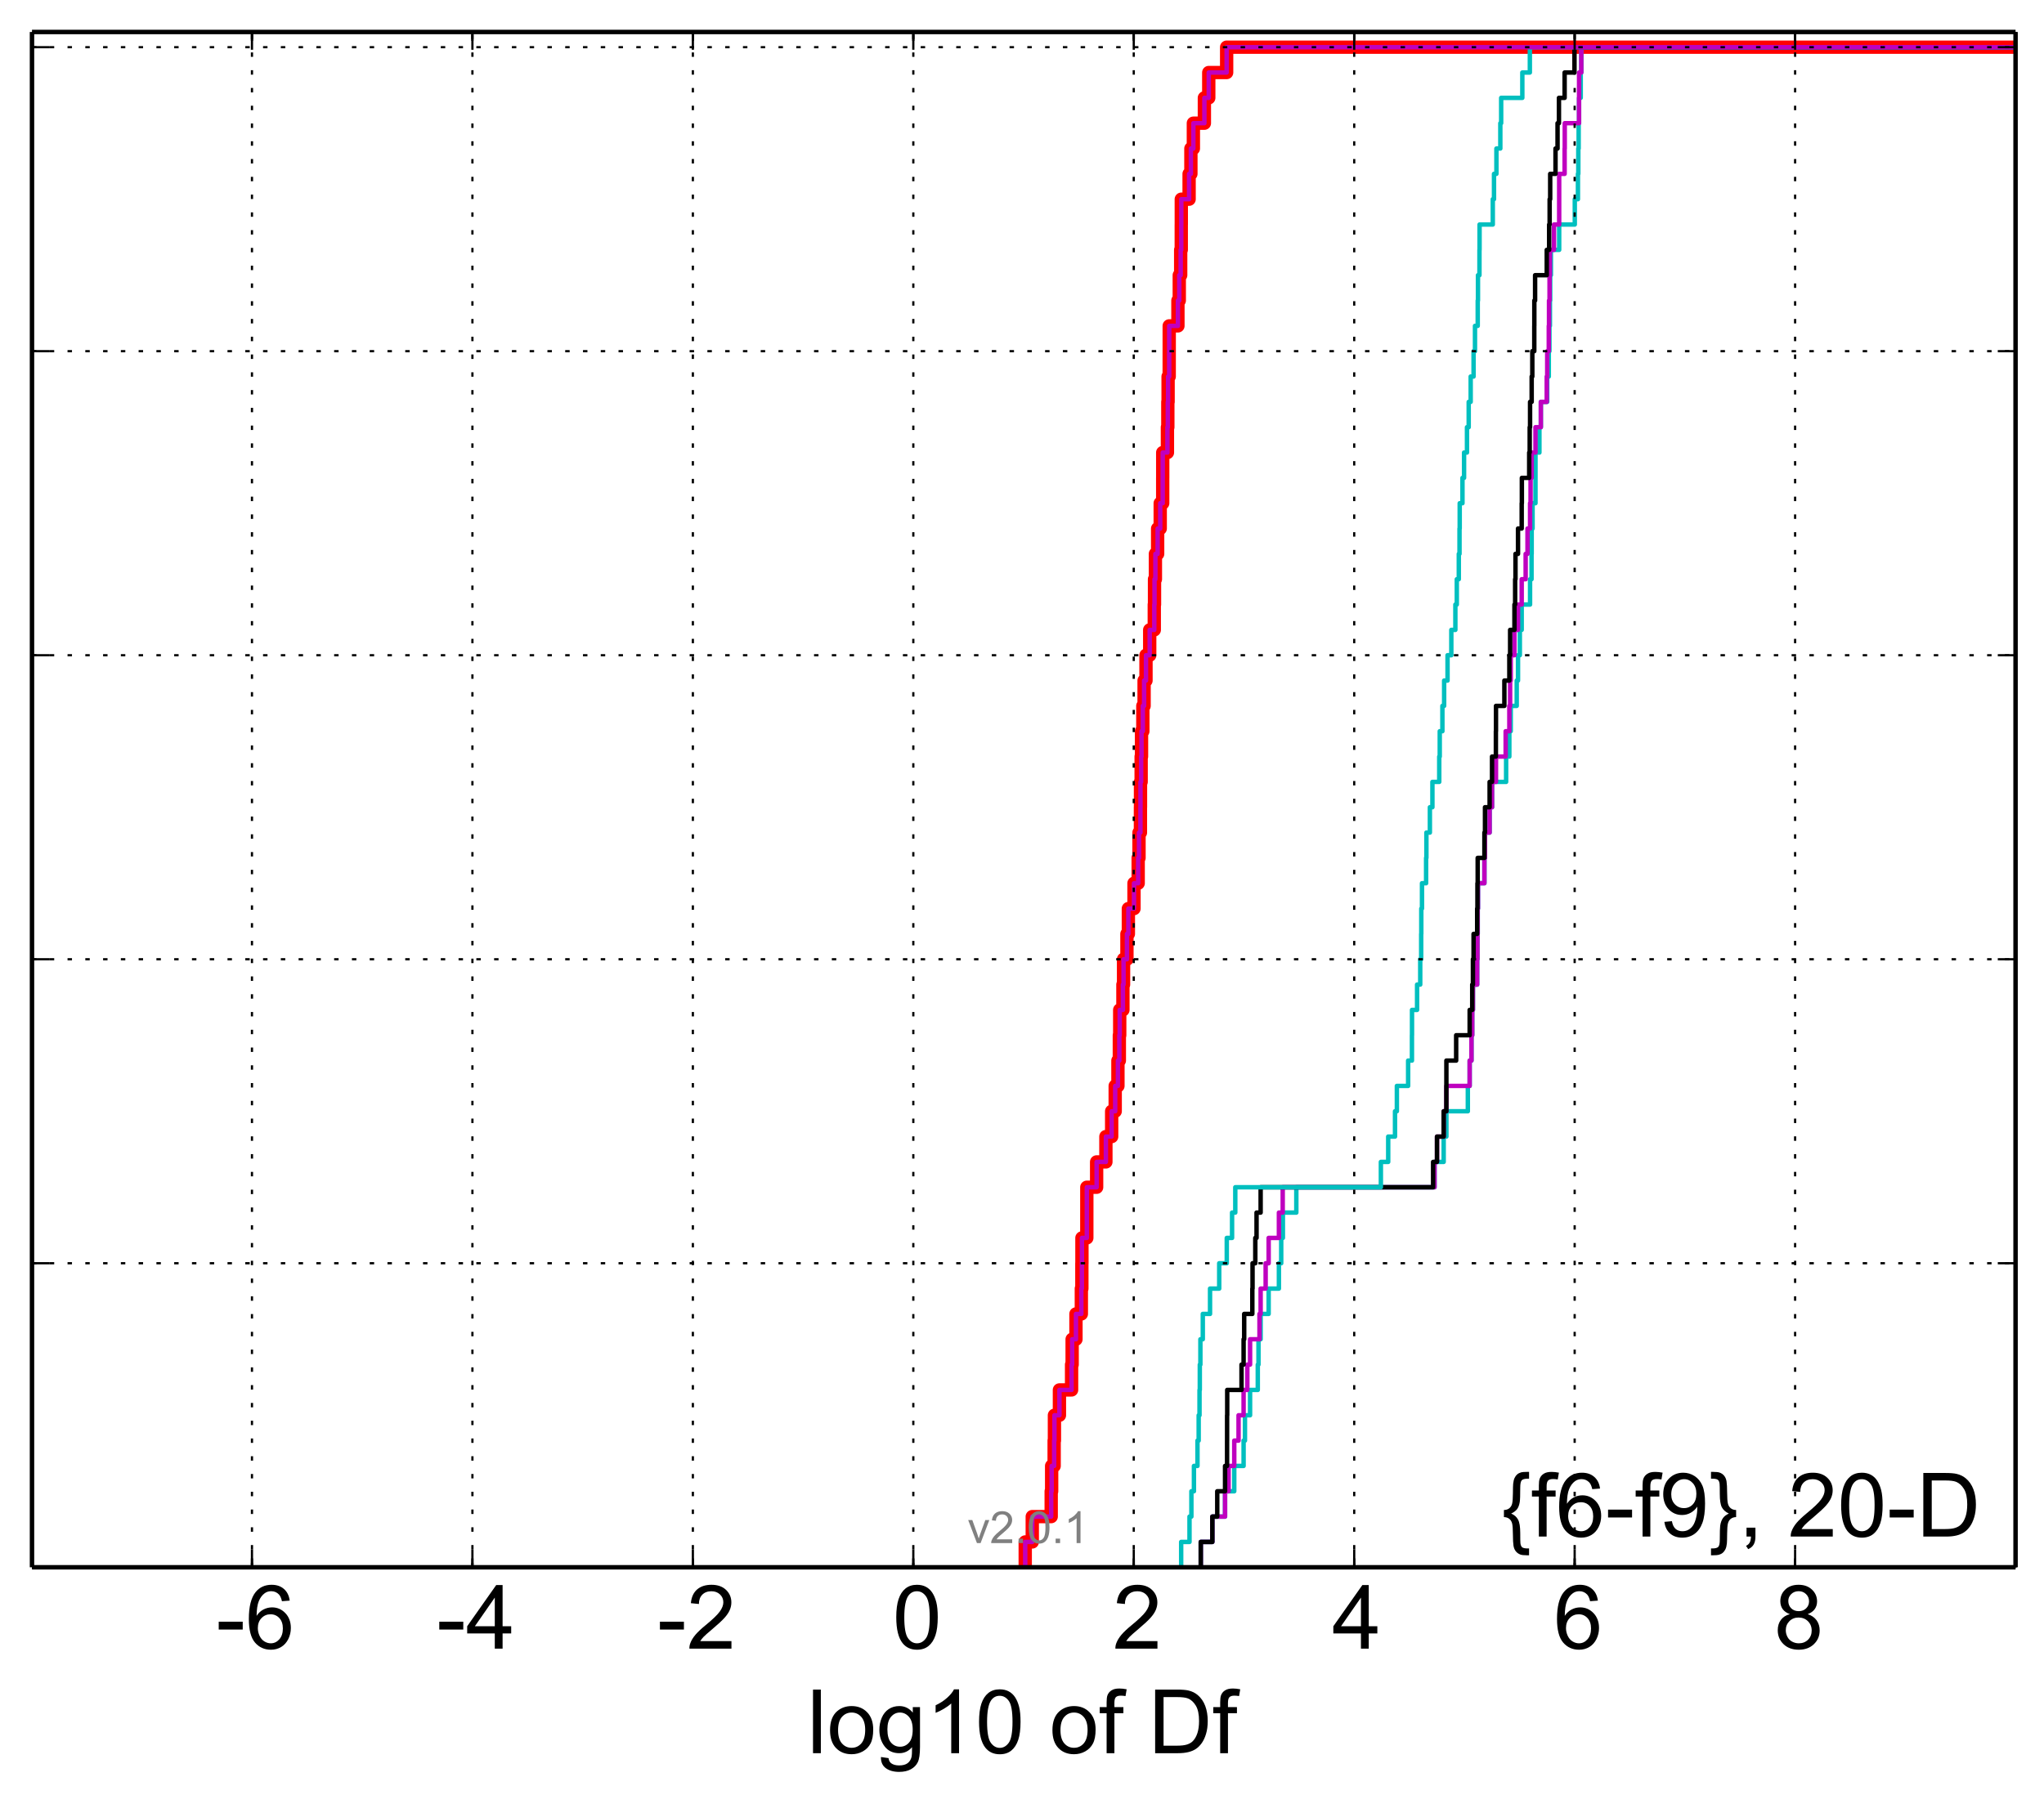 <?xml version="1.0" encoding="utf-8" standalone="no"?>
<!DOCTYPE svg PUBLIC "-//W3C//DTD SVG 1.1//EN"
  "http://www.w3.org/Graphics/SVG/1.1/DTD/svg11.dtd">
<!-- Created with matplotlib (http://matplotlib.org/) -->
<svg height="406pt" version="1.1" viewBox="0 0 460 406" width="460pt" xmlns="http://www.w3.org/2000/svg" xmlns:xlink="http://www.w3.org/1999/xlink">
 <defs>
  <style type="text/css">
*{stroke-linecap:butt;stroke-linejoin:round;}
  </style>
 </defs>
 <g id="figure_1">
  <g id="patch_1">
   <path d="
M0 406.059
L460.8 406.059
L460.8 0
L0 0
z
" style="fill:#ffffff;"/>
  </g>
  <g id="axes_1">
   <g id="patch_2">
    <path d="
M7.2 352.8
L453.6 352.8
L453.6 7.2
L7.2 7.2
z
" style="fill:#ffffff;"/>
   </g>
   <g id="line2d_1">
    <path clip-path="url(#p5bee155178)" d="
M230.726 352.8
L230.726 347.097
L232.31 347.097
L232.31 341.394
L236.57 341.394
L236.57 335.691
L236.67 335.691
L236.67 329.988
L237.235 329.988
L237.235 324.285
L237.298 324.285
L237.298 318.582
L238.423 318.582
L238.423 312.879
L241.157 312.879
L241.157 307.176
L241.284 307.176
L241.284 301.473
L242.143 301.473
L242.143 295.77
L243.356 295.77
L243.356 290.067
L243.472 290.067
L243.472 284.364
L243.489 284.364
L243.489 278.661
L244.586 278.661
L244.586 272.958
L244.588 272.958
L244.588 267.255
L246.795 267.255
L246.795 261.552
L248.88 261.552
L248.88 255.85
L250.178 255.85
L250.178 250.147
L250.974 250.147
L250.974 244.444
L251.59 244.444
L251.59 238.741
L251.907 238.741
L251.907 233.038
L251.99 233.038
L251.99 227.335
L252.711 227.335
L252.711 221.632
L252.855 221.632
L252.855 215.929
L253.616 215.929
L253.616 210.226
L253.938 210.226
L253.938 204.523
L255.205 204.523
L255.205 198.82
L256.145 198.82
L256.145 193.117
L256.334 193.117
L256.334 187.414
L256.654 187.414
L256.654 181.711
L256.668 181.711
L256.668 176.008
L256.813 176.008
L256.813 170.305
L256.898 170.305
L256.898 164.602
L257.195 164.602
L257.195 158.899
L257.478 158.899
L257.478 153.196
L257.905 153.196
L257.905 147.493
L258.74 147.493
L258.74 141.79
L259.77 141.79
L259.77 136.087
L259.822 136.087
L259.822 130.384
L260.022 130.384
L260.022 124.681
L260.526 124.681
L260.526 118.978
L261.105 118.978
L261.105 113.275
L261.665 113.275
L261.665 107.572
L261.67 107.572
L261.67 101.869
L262.729 101.869
L262.729 96.166
L262.82 96.166
L262.82 90.463
L262.879 90.463
L262.879 84.76
L263.128 84.76
L263.128 79.057
L263.131 79.057
L263.131 73.355
L265.091 73.355
L265.091 67.651
L265.394 67.651
L265.394 61.949
L265.712 61.949
L265.712 56.245
L265.842 56.245
L265.842 50.543
L265.849 50.543
L265.849 44.84
L267.607 44.84
L267.607 39.137
L268.01 39.137
L268.01 33.434
L268.567 33.434
L268.567 27.731
L271.044 27.731
L271.044 22.028
L272.031 22.028
L272.031 16.325
L276.055 16.325
L276.055 10.622
L276.055 10.622
L276.055 10.622
L453.6 10.622" style="fill:none;stroke:#ff0000;stroke-linecap:square;stroke-width:3.0;"/>
   </g>
   <g id="line2d_2">
    <path clip-path="url(#p5bee155178)" d="
M270.231 352.8
L270.231 347.097
L272.833 347.097
L272.833 341.394
L275.697 341.394
L275.697 335.691
L277.768 335.691
L277.768 329.988
L279.871 329.988
L279.871 324.285
L280.178 324.285
L280.178 318.582
L281.328 318.582
L281.328 312.879
L283.063 312.879
L283.063 307.176
L283.223 307.176
L283.223 301.473
L283.704 301.473
L283.704 295.77
L285.508 295.77
L285.508 290.067
L287.816 290.067
L287.816 284.364
L288.336 284.364
L288.336 278.661
L288.713 278.661
L288.713 272.958
L291.736 272.958
L291.736 267.255
L322.84 267.255
L322.84 261.552
L324.899 261.552
L324.899 255.85
L325.508 255.85
L325.508 250.147
L330.335 250.147
L330.335 244.444
L330.746 244.444
L330.746 238.741
L331.153 238.741
L331.153 233.038
L331.323 233.038
L331.323 227.335
L331.481 227.335
L331.481 221.632
L332.434 221.632
L332.434 215.929
L332.499 215.929
L332.499 210.226
L332.552 210.226
L332.552 204.523
L332.615 204.523
L332.615 198.82
L334.064 198.82
L334.064 193.117
L334.196 193.117
L334.196 187.414
L335.237 187.414
L335.237 181.711
L335.78 181.711
L335.78 176.008
L338.951 176.008
L338.951 170.305
L339.676 170.305
L339.676 164.602
L339.991 164.602
L339.991 158.899
L341.338 158.899
L341.338 153.196
L341.627 153.196
L341.627 147.493
L342.039 147.493
L342.039 141.79
L342.456 141.79
L342.456 136.087
L344.339 136.087
L344.339 130.384
L344.672 130.384
L344.672 124.681
L344.702 124.681
L344.702 118.978
L344.904 118.978
L344.904 113.275
L345.559 113.275
L345.559 107.572
L345.56 107.572
L345.56 101.869
L346.444 101.869
L346.444 96.166
L346.767 96.166
L346.767 90.463
L348.2 90.463
L348.2 84.76
L348.557 84.76
L348.557 79.057
L348.699 79.057
L348.699 73.355
L348.808 73.355
L348.808 67.651
L348.869 67.651
L348.869 61.949
L349.029 61.949
L349.029 56.245
L350.892 56.245
L350.892 50.543
L354.404 50.543
L354.404 44.84
L355.113 44.84
L355.113 39.137
L355.199 39.137
L355.199 33.434
L355.274 33.434
L355.274 27.731
L355.37 27.731
L355.37 22.028
L355.742 22.028
L355.742 16.325
L355.873 16.325
L355.873 10.622
L355.873 10.622
L355.873 10.622
L453.6 10.622" style="fill:none;stroke:#00bfbf;stroke-linecap:square;"/>
   </g>
   <g id="line2d_3">
    <path clip-path="url(#p5bee155178)" d="
M270.231 352.8
L270.231 347.097
L272.833 347.097
L272.833 341.394
L275.697 341.394
L275.697 335.691
L276.494 335.691
L276.494 329.988
L277.768 329.988
L277.768 324.285
L278.735 324.285
L278.735 318.582
L279.871 318.582
L279.871 312.879
L280.709 312.879
L280.709 307.176
L281.328 307.176
L281.328 301.473
L283.447 301.473
L283.447 295.77
L283.704 295.77
L283.704 290.067
L284.833 290.067
L284.833 284.364
L285.508 284.364
L285.508 278.661
L287.816 278.661
L287.816 272.958
L288.672 272.958
L288.672 267.255
L322.84 267.255
L322.84 261.552
L323.395 261.552
L323.395 255.85
L324.899 255.85
L324.899 250.147
L325.508 250.147
L325.508 244.444
L330.746 244.444
L330.746 238.741
L331.153 238.741
L331.153 233.038
L331.323 233.038
L331.323 227.335
L331.481 227.335
L331.481 221.632
L332.434 221.632
L332.434 215.929
L332.499 215.929
L332.499 210.226
L332.552 210.226
L332.552 204.523
L332.615 204.523
L332.615 198.82
L334.064 198.82
L334.064 193.117
L334.196 193.117
L334.196 187.414
L335.237 187.414
L335.237 181.711
L335.78 181.711
L335.78 176.008
L336.67 176.008
L336.67 170.305
L338.847 170.305
L338.847 164.602
L339.676 164.602
L339.676 158.899
L339.851 158.899
L339.851 153.196
L339.991 153.196
L339.991 147.493
L340.825 147.493
L340.825 141.79
L341.627 141.79
L341.627 136.087
L342.456 136.087
L342.456 130.384
L343.346 130.384
L343.346 124.681
L343.763 124.681
L343.763 118.978
L344.339 118.978
L344.339 113.275
L344.453 113.275
L344.453 107.572
L344.702 107.572
L344.702 101.869
L345.559 101.869
L345.559 96.166
L346.767 96.166
L346.767 90.463
L348.095 90.463
L348.095 84.76
L348.2 84.76
L348.2 79.057
L348.551 79.057
L348.551 73.355
L348.604 73.355
L348.604 67.651
L348.725 67.651
L348.725 61.949
L348.808 61.949
L348.808 56.245
L349.722 56.245
L349.722 50.543
L350.892 50.543
L350.892 44.84
L350.892 44.84
L350.892 39.137
L352.117 39.137
L352.117 33.434
L352.146 33.434
L352.146 27.731
L355.358 27.731
L355.358 22.028
L355.37 22.028
L355.37 16.325
L355.87 16.325
L355.87 10.622
L355.87 10.622
L355.87 10.622
L453.6 10.622" style="fill:none;stroke:#bf00bf;stroke-linecap:square;"/>
   </g>
   <g id="line2d_4">
    <path clip-path="url(#p5bee155178)" d="
M270.231 352.8
L270.231 347.097
L272.833 347.097
L272.833 341.394
L273.941 341.394
L273.941 335.691
L275.697 335.691
L275.697 329.988
L276.152 329.988
L276.152 324.285
L276.157 324.285
L276.157 318.582
L276.185 318.582
L276.185 312.879
L279.402 312.879
L279.402 307.176
L279.871 307.176
L279.871 301.473
L280.004 301.473
L280.004 295.77
L281.837 295.77
L281.837 290.067
L281.883 290.067
L281.883 284.364
L282.503 284.364
L282.503 278.661
L282.785 278.661
L282.785 272.958
L283.704 272.958
L283.704 267.255
L322.52 267.255
L322.52 261.552
L323.395 261.552
L323.395 255.85
L324.899 255.85
L324.899 250.147
L325.503 250.147
L325.503 244.444
L325.508 244.444
L325.508 238.741
L327.707 238.741
L327.707 233.038
L330.746 233.038
L330.746 227.335
L331.323 227.335
L331.323 221.632
L331.481 221.632
L331.481 215.929
L331.626 215.929
L331.626 210.226
L332.434 210.226
L332.434 204.523
L332.499 204.523
L332.499 198.82
L332.552 198.82
L332.552 193.117
L334.064 193.117
L334.064 187.414
L334.196 187.414
L334.196 181.711
L335.237 181.711
L335.237 176.008
L335.78 176.008
L335.78 170.305
L336.647 170.305
L336.647 164.602
L336.67 164.602
L336.67 158.899
L338.557 158.899
L338.557 153.196
L339.676 153.196
L339.676 147.493
L339.851 147.493
L339.851 141.79
L340.825 141.79
L340.825 136.087
L340.98 136.087
L340.98 130.384
L341.059 130.384
L341.059 124.681
L341.627 124.681
L341.627 118.978
L342.456 118.978
L342.456 113.275
L342.492 113.275
L342.492 107.572
L344.144 107.572
L344.144 101.869
L344.257 101.869
L344.257 96.166
L344.339 96.166
L344.339 90.463
L344.702 90.463
L344.702 84.76
L344.847 84.76
L344.847 79.057
L345.289 79.057
L345.289 73.355
L345.299 73.355
L345.299 67.651
L345.472 67.651
L345.472 61.949
L348.095 61.949
L348.095 56.245
L348.633 56.245
L348.633 50.543
L348.746 50.543
L348.746 44.84
L348.868 44.84
L348.868 39.137
L350.067 39.137
L350.067 33.434
L350.524 33.434
L350.524 27.731
L350.838 27.731
L350.838 22.028
L352.117 22.028
L352.117 16.325
L354.335 16.325
L354.335 10.622
L354.335 10.622
L354.335 10.622
L453.6 10.622" style="fill:none;stroke:#000000;stroke-linecap:square;"/>
   </g>
   <g id="line2d_5">
    <path clip-path="url(#p5bee155178)" d="
M265.82 352.8
L265.82 347.097
L267.697 347.097
L267.697 341.394
L268.12 341.394
L268.12 335.691
L268.694 335.691
L268.694 329.988
L269.491 329.988
L269.491 324.285
L269.761 324.285
L269.761 318.582
L269.952 318.582
L269.952 312.879
L270.016 312.879
L270.016 307.176
L270.147 307.176
L270.147 301.473
L270.689 301.473
L270.689 295.77
L272.317 295.77
L272.317 290.067
L274.382 290.067
L274.382 284.364
L276.084 284.364
L276.084 278.661
L277.276 278.661
L277.276 272.958
L278 272.958
L278 267.255
L310.764 267.255
L310.764 261.552
L312.414 261.552
L312.414 255.85
L313.946 255.85
L313.946 250.147
L314.364 250.147
L314.364 244.444
L316.898 244.444
L316.898 238.741
L317.756 238.741
L317.756 233.038
L317.77 233.038
L317.77 227.335
L318.912 227.335
L318.912 221.632
L319.622 221.632
L319.622 215.929
L319.834 215.929
L319.834 210.226
L319.861 210.226
L319.861 204.523
L320.016 204.523
L320.016 198.82
L320.943 198.82
L320.943 193.117
L321.011 193.117
L321.011 187.414
L321.794 187.414
L321.794 181.711
L322.363 181.711
L322.363 176.008
L323.9 176.008
L323.9 170.305
L324.014 170.305
L324.014 164.602
L324.61 164.602
L324.61 158.899
L325.001 158.899
L325.001 153.196
L325.768 153.196
L325.768 147.493
L326.617 147.493
L326.617 141.79
L327.53 141.79
L327.53 136.087
L327.851 136.087
L327.851 130.384
L328.303 130.384
L328.303 124.681
L328.463 124.681
L328.463 118.978
L328.507 118.978
L328.507 113.275
L329.128 113.275
L329.128 107.572
L329.487 107.572
L329.487 101.869
L330.141 101.869
L330.141 96.166
L330.53 96.166
L330.53 90.463
L330.974 90.463
L330.974 84.76
L331.626 84.76
L331.626 79.057
L331.944 79.057
L331.944 73.355
L332.561 73.355
L332.561 67.651
L332.617 67.651
L332.617 61.949
L332.951 61.949
L332.951 56.245
L332.975 56.245
L332.975 50.543
L335.952 50.543
L335.952 44.84
L336.224 44.84
L336.224 39.137
L336.767 39.137
L336.767 33.434
L337.647 33.434
L337.647 27.731
L337.835 27.731
L337.835 22.028
L342.598 22.028
L342.598 16.325
L344.291 16.325
L344.291 10.622
L344.291 10.622
L344.291 10.622
L453.6 10.622" style="fill:none;stroke:#00bfbf;stroke-linecap:square;"/>
   </g>
   <g id="line2d_6">
    <path clip-path="url(#p5bee155178)" d="
M230.726 352.8
L230.726 347.097
L232.31 347.097
L232.31 341.394
L236.57 341.394
L236.57 335.691
L236.67 335.691
L236.67 329.988
L237.235 329.988
L237.235 324.285
L237.298 324.285
L237.298 318.582
L238.423 318.582
L238.423 312.879
L241.157 312.879
L241.157 307.176
L241.284 307.176
L241.284 301.473
L242.143 301.473
L242.143 295.77
L243.356 295.77
L243.356 290.067
L243.472 290.067
L243.472 284.364
L243.489 284.364
L243.489 278.661
L244.586 278.661
L244.586 272.958
L244.588 272.958
L244.588 267.255
L246.795 267.255
L246.795 261.552
L248.88 261.552
L248.88 255.85
L250.178 255.85
L250.178 250.147
L250.974 250.147
L250.974 244.444
L251.59 244.444
L251.59 238.741
L251.907 238.741
L251.907 233.038
L251.99 233.038
L251.99 227.335
L252.711 227.335
L252.711 221.632
L252.855 221.632
L252.855 215.929
L253.616 215.929
L253.616 210.226
L253.938 210.226
L253.938 204.523
L255.205 204.523
L255.205 198.82
L256.145 198.82
L256.145 193.117
L256.334 193.117
L256.334 187.414
L256.654 187.414
L256.654 181.711
L256.668 181.711
L256.668 176.008
L256.813 176.008
L256.813 170.305
L256.898 170.305
L256.898 164.602
L257.195 164.602
L257.195 158.899
L257.478 158.899
L257.478 153.196
L257.905 153.196
L257.905 147.493
L258.74 147.493
L258.74 141.79
L259.77 141.79
L259.77 136.087
L259.822 136.087
L259.822 130.384
L260.022 130.384
L260.022 124.681
L260.526 124.681
L260.526 118.978
L261.105 118.978
L261.105 113.275
L261.665 113.275
L261.665 107.572
L261.67 107.572
L261.67 101.869
L262.729 101.869
L262.729 96.166
L262.82 96.166
L262.82 90.463
L262.879 90.463
L262.879 84.76
L263.128 84.76
L263.128 79.057
L263.131 79.057
L263.131 73.355
L265.091 73.355
L265.091 67.651
L265.394 67.651
L265.394 61.949
L265.712 61.949
L265.712 56.245
L265.842 56.245
L265.842 50.543
L265.849 50.543
L265.849 44.84
L267.607 44.84
L267.607 39.137
L268.01 39.137
L268.01 33.434
L268.567 33.434
L268.567 27.731
L271.044 27.731
L271.044 22.028
L272.031 22.028
L272.031 16.325
L276.055 16.325
L276.055 10.622
L276.055 10.622
L276.055 10.622
L453.6 10.622" style="fill:none;stroke:#bf00bf;stroke-linecap:square;"/>
   </g>
   <g id="matplotlib.axis_1">
    <g id="xtick_1"/>
    <g id="xtick_2">
     <g id="line2d_7">
      <path clip-path="url(#p5bee155178)" d="
M56.705 352.8
L56.705 7.2" style="fill:none;stroke:#000000;stroke-dasharray:1,3;stroke-dashoffset:0.0;stroke-width:0.5;"/>
     </g>
     <g id="line2d_8">
      <defs>
       <path d="
M0 0
L0 -4" id="m93b0483c22" style="stroke:#000000;stroke-width:0.5;"/>
      </defs>
      <g>
       <use style="stroke:#000000;stroke-width:0.5;" x="56.705" xlink:href="#m93b0483c22" y="352.8"/>
      </g>
     </g>
     <g id="line2d_9">
      <defs>
       <path d="
M0 0
L0 4" id="m741efc42ff" style="stroke:#000000;stroke-width:0.5;"/>
      </defs>
      <g>
       <use style="stroke:#000000;stroke-width:0.5;" x="56.705" xlink:href="#m741efc42ff" y="7.2"/>
      </g>
     </g>
     <g id="text_1">
      <!-- -6 -->
      <defs>
       <path d="
M3.172 21.484
L3.172 30.328
L30.172 30.328
L30.172 21.484
z
" id="ArialMT-2d"/>
       <path d="
M49.75 54.047
L41.016 53.375
Q39.844 58.547 37.703 60.891
Q34.125 64.656 28.906 64.656
Q24.703 64.656 21.531 62.312
Q17.391 59.281 14.984 53.469
Q12.594 47.656 12.5 36.922
Q15.672 41.75 20.266 44.094
Q24.859 46.438 29.891 46.438
Q38.672 46.438 44.844 39.969
Q51.031 33.5 51.031 23.25
Q51.031 16.5 48.125 10.719
Q45.219 4.938 40.141 1.859
Q35.062 -1.219 28.609 -1.219
Q17.625 -1.219 10.688 6.859
Q3.766 14.938 3.766 33.5
Q3.766 54.25 11.422 63.672
Q18.109 71.875 29.438 71.875
Q37.891 71.875 43.281 67.141
Q48.688 62.406 49.75 54.047
M13.875 23.188
Q13.875 18.656 15.797 14.5
Q17.719 10.359 21.188 8.172
Q24.656 6 28.469 6
Q34.031 6 38.031 10.484
Q42.047 14.984 42.047 22.703
Q42.047 30.125 38.078 34.391
Q34.125 38.672 28.125 38.672
Q22.172 38.672 18.016 34.391
Q13.875 30.125 13.875 23.188" id="ArialMT-36"/>
      </defs>
      <g transform="translate(48.589 371.116)scale(0.2 -0.2)">
       <use xlink:href="#ArialMT-2d"/>
       <use x="33.301" xlink:href="#ArialMT-36"/>
      </g>
     </g>
    </g>
    <g id="xtick_3">
     <g id="line2d_10">
      <path clip-path="url(#p5bee155178)" d="
M106.317 352.8
L106.317 7.2" style="fill:none;stroke:#000000;stroke-dasharray:1,3;stroke-dashoffset:0.0;stroke-width:0.5;"/>
     </g>
     <g id="line2d_11">
      <g>
       <use style="stroke:#000000;stroke-width:0.5;" x="106.317" xlink:href="#m93b0483c22" y="352.8"/>
      </g>
     </g>
     <g id="line2d_12">
      <g>
       <use style="stroke:#000000;stroke-width:0.5;" x="106.317" xlink:href="#m741efc42ff" y="7.2"/>
      </g>
     </g>
     <g id="text_2">
      <!-- -4 -->
      <defs>
       <path d="
M32.328 0
L32.328 17.141
L1.266 17.141
L1.266 25.203
L33.938 71.578
L41.109 71.578
L41.109 25.203
L50.781 25.203
L50.781 17.141
L41.109 17.141
L41.109 0
z

M32.328 25.203
L32.328 57.469
L9.906 25.203
z
" id="ArialMT-34"/>
      </defs>
      <g transform="translate(98.226 371.116)scale(0.2 -0.2)">
       <use xlink:href="#ArialMT-2d"/>
       <use x="33.301" xlink:href="#ArialMT-34"/>
      </g>
     </g>
    </g>
    <g id="xtick_4">
     <g id="line2d_13">
      <path clip-path="url(#p5bee155178)" d="
M155.929 352.8
L155.929 7.2" style="fill:none;stroke:#000000;stroke-dasharray:1,3;stroke-dashoffset:0.0;stroke-width:0.5;"/>
     </g>
     <g id="line2d_14">
      <g>
       <use style="stroke:#000000;stroke-width:0.5;" x="155.929" xlink:href="#m93b0483c22" y="352.8"/>
      </g>
     </g>
     <g id="line2d_15">
      <g>
       <use style="stroke:#000000;stroke-width:0.5;" x="155.929" xlink:href="#m741efc42ff" y="7.2"/>
      </g>
     </g>
     <g id="text_3">
      <!-- -2 -->
      <defs>
       <path d="
M50.344 8.453
L50.344 0
L3.031 0
Q2.938 3.172 4.047 6.109
Q5.859 10.938 9.828 15.625
Q13.812 20.312 21.344 26.469
Q33.016 36.031 37.109 41.625
Q41.219 47.219 41.219 52.203
Q41.219 57.422 37.469 61
Q33.734 64.594 27.734 64.594
Q21.391 64.594 17.578 60.781
Q13.766 56.984 13.719 50.25
L4.688 51.172
Q5.609 61.281 11.656 66.578
Q17.719 71.875 27.938 71.875
Q38.234 71.875 44.234 66.156
Q50.25 60.453 50.25 52
Q50.25 47.703 48.484 43.547
Q46.734 39.406 42.656 34.812
Q38.578 30.219 29.109 22.219
Q21.188 15.578 18.938 13.203
Q16.703 10.844 15.234 8.453
z
" id="ArialMT-32"/>
      </defs>
      <g transform="translate(147.882 371.116)scale(0.2 -0.2)">
       <use xlink:href="#ArialMT-2d"/>
       <use x="33.301" xlink:href="#ArialMT-32"/>
      </g>
     </g>
    </g>
    <g id="xtick_5">
     <g id="line2d_16">
      <path clip-path="url(#p5bee155178)" d="
M205.54 352.8
L205.54 7.2" style="fill:none;stroke:#000000;stroke-dasharray:1,3;stroke-dashoffset:0.0;stroke-width:0.5;"/>
     </g>
     <g id="line2d_17">
      <g>
       <use style="stroke:#000000;stroke-width:0.5;" x="205.54" xlink:href="#m93b0483c22" y="352.8"/>
      </g>
     </g>
     <g id="line2d_18">
      <g>
       <use style="stroke:#000000;stroke-width:0.5;" x="205.54" xlink:href="#m741efc42ff" y="7.2"/>
      </g>
     </g>
     <g id="text_4">
      <!-- 0 -->
      <defs>
       <path d="
M4.156 35.297
Q4.156 48 6.766 55.734
Q9.375 63.484 14.516 67.672
Q19.672 71.875 27.484 71.875
Q33.25 71.875 37.594 69.547
Q41.938 67.234 44.766 62.859
Q47.609 58.5 49.219 52.219
Q50.828 45.953 50.828 35.297
Q50.828 22.703 48.234 14.969
Q45.656 7.234 40.5 3
Q35.359 -1.219 27.484 -1.219
Q17.141 -1.219 11.234 6.203
Q4.156 15.141 4.156 35.297
M13.188 35.297
Q13.188 17.672 17.312 11.828
Q21.438 6 27.484 6
Q33.547 6 37.672 11.859
Q41.797 17.719 41.797 35.297
Q41.797 52.984 37.672 58.781
Q33.547 64.594 27.391 64.594
Q21.344 64.594 17.719 59.469
Q13.188 52.938 13.188 35.297" id="ArialMT-30"/>
      </defs>
      <g transform="translate(200.873 371.116)scale(0.2 -0.2)">
       <use xlink:href="#ArialMT-30"/>
      </g>
     </g>
    </g>
    <g id="xtick_6">
     <g id="line2d_19">
      <path clip-path="url(#p5bee155178)" d="
M255.152 352.8
L255.152 7.2" style="fill:none;stroke:#000000;stroke-dasharray:1,3;stroke-dashoffset:0.0;stroke-width:0.5;"/>
     </g>
     <g id="line2d_20">
      <g>
       <use style="stroke:#000000;stroke-width:0.5;" x="255.152" xlink:href="#m93b0483c22" y="352.8"/>
      </g>
     </g>
     <g id="line2d_21">
      <g>
       <use style="stroke:#000000;stroke-width:0.5;" x="255.152" xlink:href="#m741efc42ff" y="7.2"/>
      </g>
     </g>
     <g id="text_5">
      <!-- 2 -->
      <g transform="translate(250.412 371.116)scale(0.2 -0.2)">
       <use xlink:href="#ArialMT-32"/>
      </g>
     </g>
    </g>
    <g id="xtick_7">
     <g id="line2d_22">
      <path clip-path="url(#p5bee155178)" d="
M304.764 352.8
L304.764 7.2" style="fill:none;stroke:#000000;stroke-dasharray:1,3;stroke-dashoffset:0.0;stroke-width:0.5;"/>
     </g>
     <g id="line2d_23">
      <g>
       <use style="stroke:#000000;stroke-width:0.5;" x="304.764" xlink:href="#m93b0483c22" y="352.8"/>
      </g>
     </g>
     <g id="line2d_24">
      <g>
       <use style="stroke:#000000;stroke-width:0.5;" x="304.764" xlink:href="#m741efc42ff" y="7.2"/>
      </g>
     </g>
     <g id="text_6">
      <!-- 4 -->
      <g transform="translate(299.813 371.116)scale(0.2 -0.2)">
       <use xlink:href="#ArialMT-34"/>
      </g>
     </g>
    </g>
    <g id="xtick_8">
     <g id="line2d_25">
      <path clip-path="url(#p5bee155178)" d="
M354.376 352.8
L354.376 7.2" style="fill:none;stroke:#000000;stroke-dasharray:1,3;stroke-dashoffset:0.0;stroke-width:0.5;"/>
     </g>
     <g id="line2d_26">
      <g>
       <use style="stroke:#000000;stroke-width:0.5;" x="354.376" xlink:href="#m93b0483c22" y="352.8"/>
      </g>
     </g>
     <g id="line2d_27">
      <g>
       <use style="stroke:#000000;stroke-width:0.5;" x="354.376" xlink:href="#m741efc42ff" y="7.2"/>
      </g>
     </g>
     <g id="text_7">
      <!-- 6 -->
      <g transform="translate(349.65 371.116)scale(0.2 -0.2)">
       <use xlink:href="#ArialMT-36"/>
      </g>
     </g>
    </g>
    <g id="xtick_9">
     <g id="line2d_28">
      <path clip-path="url(#p5bee155178)" d="
M403.988 352.8
L403.988 7.2" style="fill:none;stroke:#000000;stroke-dasharray:1,3;stroke-dashoffset:0.0;stroke-width:0.5;"/>
     </g>
     <g id="line2d_29">
      <g>
       <use style="stroke:#000000;stroke-width:0.5;" x="403.988" xlink:href="#m93b0483c22" y="352.8"/>
      </g>
     </g>
     <g id="line2d_30">
      <g>
       <use style="stroke:#000000;stroke-width:0.5;" x="403.988" xlink:href="#m741efc42ff" y="7.2"/>
      </g>
     </g>
     <g id="text_8">
      <!-- 8 -->
      <defs>
       <path d="
M17.672 38.812
Q12.203 40.828 9.562 44.531
Q6.938 48.25 6.938 53.422
Q6.938 61.234 12.547 66.547
Q18.172 71.875 27.484 71.875
Q36.859 71.875 42.578 66.422
Q48.297 60.984 48.297 53.172
Q48.297 48.188 45.672 44.5
Q43.062 40.828 37.75 38.812
Q44.344 36.672 47.781 31.875
Q51.219 27.094 51.219 20.453
Q51.219 11.281 44.719 5.031
Q38.234 -1.219 27.641 -1.219
Q17.047 -1.219 10.547 5.047
Q4.047 11.328 4.047 20.703
Q4.047 27.688 7.594 32.391
Q11.141 37.109 17.672 38.812
M15.922 53.719
Q15.922 48.641 19.188 45.406
Q22.469 42.188 27.688 42.188
Q32.766 42.188 36.016 45.375
Q39.266 48.578 39.266 53.219
Q39.266 58.062 35.906 61.359
Q32.562 64.656 27.594 64.656
Q22.562 64.656 19.234 61.422
Q15.922 58.203 15.922 53.719
M13.094 20.656
Q13.094 16.891 14.875 13.375
Q16.656 9.859 20.172 7.922
Q23.688 6 27.734 6
Q34.031 6 38.125 10.047
Q42.234 14.109 42.234 20.359
Q42.234 26.703 38.016 30.859
Q33.797 35.016 27.438 35.016
Q21.234 35.016 17.156 30.906
Q13.094 26.812 13.094 20.656" id="ArialMT-38"/>
      </defs>
      <g transform="translate(399.271 371.116)scale(0.2 -0.2)">
       <use xlink:href="#ArialMT-38"/>
      </g>
     </g>
    </g>
    <g id="xtick_10">
     <g id="line2d_31">
      <path clip-path="url(#p5bee155178)" d="
M453.6 352.8
L453.6 7.2" style="fill:none;stroke:#000000;stroke-dasharray:1,3;stroke-dashoffset:0.0;stroke-width:0.5;"/>
     </g>
     <g id="line2d_32">
      <g>
       <use style="stroke:#000000;stroke-width:0.5;" x="453.6" xlink:href="#m93b0483c22" y="352.8"/>
      </g>
     </g>
     <g id="line2d_33">
      <g>
       <use style="stroke:#000000;stroke-width:0.5;" x="453.6" xlink:href="#m741efc42ff" y="7.2"/>
      </g>
     </g>
    </g>
    <g id="xtick_11"/>
    <g id="xtick_12">
     <g id="line2d_34">
      <defs>
       <path d="
M0 0
L0 -2" id="m177f7580d0" style="stroke:#000000;stroke-width:0.5;"/>
      </defs>
      <g>
       <use style="stroke:#000000;stroke-width:0.5;" x="56.705" xlink:href="#m177f7580d0" y="352.8"/>
      </g>
     </g>
     <g id="line2d_35">
      <defs>
       <path d="
M0 0
L0 2" id="m5284c7e2a0" style="stroke:#000000;stroke-width:0.5;"/>
      </defs>
      <g>
       <use style="stroke:#000000;stroke-width:0.5;" x="56.705" xlink:href="#m5284c7e2a0" y="7.2"/>
      </g>
     </g>
    </g>
    <g id="xtick_13">
     <g id="line2d_36">
      <g>
       <use style="stroke:#000000;stroke-width:0.5;" x="106.317" xlink:href="#m177f7580d0" y="352.8"/>
      </g>
     </g>
     <g id="line2d_37">
      <g>
       <use style="stroke:#000000;stroke-width:0.5;" x="106.317" xlink:href="#m5284c7e2a0" y="7.2"/>
      </g>
     </g>
    </g>
    <g id="xtick_14">
     <g id="line2d_38">
      <g>
       <use style="stroke:#000000;stroke-width:0.5;" x="155.929" xlink:href="#m177f7580d0" y="352.8"/>
      </g>
     </g>
     <g id="line2d_39">
      <g>
       <use style="stroke:#000000;stroke-width:0.5;" x="155.929" xlink:href="#m5284c7e2a0" y="7.2"/>
      </g>
     </g>
    </g>
    <g id="xtick_15">
     <g id="line2d_40">
      <g>
       <use style="stroke:#000000;stroke-width:0.5;" x="205.54" xlink:href="#m177f7580d0" y="352.8"/>
      </g>
     </g>
     <g id="line2d_41">
      <g>
       <use style="stroke:#000000;stroke-width:0.5;" x="205.54" xlink:href="#m5284c7e2a0" y="7.2"/>
      </g>
     </g>
    </g>
    <g id="xtick_16">
     <g id="line2d_42">
      <g>
       <use style="stroke:#000000;stroke-width:0.5;" x="255.152" xlink:href="#m177f7580d0" y="352.8"/>
      </g>
     </g>
     <g id="line2d_43">
      <g>
       <use style="stroke:#000000;stroke-width:0.5;" x="255.152" xlink:href="#m5284c7e2a0" y="7.2"/>
      </g>
     </g>
    </g>
    <g id="xtick_17">
     <g id="line2d_44">
      <g>
       <use style="stroke:#000000;stroke-width:0.5;" x="304.764" xlink:href="#m177f7580d0" y="352.8"/>
      </g>
     </g>
     <g id="line2d_45">
      <g>
       <use style="stroke:#000000;stroke-width:0.5;" x="304.764" xlink:href="#m5284c7e2a0" y="7.2"/>
      </g>
     </g>
    </g>
    <g id="xtick_18">
     <g id="line2d_46">
      <g>
       <use style="stroke:#000000;stroke-width:0.5;" x="354.376" xlink:href="#m177f7580d0" y="352.8"/>
      </g>
     </g>
     <g id="line2d_47">
      <g>
       <use style="stroke:#000000;stroke-width:0.5;" x="354.376" xlink:href="#m5284c7e2a0" y="7.2"/>
      </g>
     </g>
    </g>
    <g id="xtick_19">
     <g id="line2d_48">
      <g>
       <use style="stroke:#000000;stroke-width:0.5;" x="403.988" xlink:href="#m177f7580d0" y="352.8"/>
      </g>
     </g>
     <g id="line2d_49">
      <g>
       <use style="stroke:#000000;stroke-width:0.5;" x="403.988" xlink:href="#m5284c7e2a0" y="7.2"/>
      </g>
     </g>
    </g>
    <g id="xtick_20">
     <g id="line2d_50">
      <g>
       <use style="stroke:#000000;stroke-width:0.5;" x="453.6" xlink:href="#m177f7580d0" y="352.8"/>
      </g>
     </g>
     <g id="line2d_51">
      <g>
       <use style="stroke:#000000;stroke-width:0.5;" x="453.6" xlink:href="#m5284c7e2a0" y="7.2"/>
      </g>
     </g>
    </g>
    <g id="text_9">
     <!-- log10 of Df -->
     <defs>
      <path d="
M4.984 -4.297
L13.531 -5.562
Q14.062 -9.516 16.5 -11.328
Q19.781 -13.766 25.438 -13.766
Q31.547 -13.766 34.859 -11.328
Q38.188 -8.891 39.359 -4.5
Q40.047 -1.812 39.984 6.781
Q34.234 0 25.641 0
Q14.938 0 9.078 7.719
Q3.219 15.438 3.219 26.219
Q3.219 33.641 5.906 39.906
Q8.594 46.188 13.688 49.609
Q18.797 53.031 25.688 53.031
Q34.859 53.031 40.828 45.609
L40.828 51.859
L48.922 51.859
L48.922 7.031
Q48.922 -5.078 46.453 -10.125
Q44 -15.188 38.641 -18.109
Q33.297 -21.047 25.484 -21.047
Q16.219 -21.047 10.5 -16.875
Q4.781 -12.703 4.984 -4.297
M12.25 26.859
Q12.25 16.656 16.297 11.969
Q20.359 7.281 26.469 7.281
Q32.516 7.281 36.609 11.938
Q40.719 16.609 40.719 26.562
Q40.719 36.078 36.5 40.906
Q32.281 45.75 26.312 45.75
Q20.453 45.75 16.344 40.984
Q12.25 36.234 12.25 26.859" id="ArialMT-67"/>
      <path d="
M8.688 0
L8.688 45.016
L0.922 45.016
L0.922 51.859
L8.688 51.859
L8.688 57.375
Q8.688 62.594 9.625 65.141
Q10.891 68.562 14.078 70.672
Q17.281 72.797 23.047 72.797
Q26.766 72.797 31.25 71.922
L29.938 64.266
Q27.203 64.75 24.75 64.75
Q20.75 64.75 19.094 63.031
Q17.438 61.328 17.438 56.641
L17.438 51.859
L27.547 51.859
L27.547 45.016
L17.438 45.016
L17.438 0
z
" id="ArialMT-66"/>
      <path d="
M7.719 0
L7.719 71.578
L32.375 71.578
Q40.719 71.578 45.125 70.562
Q51.266 69.141 55.609 65.438
Q61.281 60.641 64.078 53.188
Q66.891 45.75 66.891 36.188
Q66.891 28.031 64.984 21.734
Q63.094 15.438 60.109 11.297
Q57.125 7.172 53.578 4.797
Q50.047 2.438 45.047 1.219
Q40.047 0 33.547 0
z

M17.188 8.453
L32.469 8.453
Q39.547 8.453 43.578 9.766
Q47.609 11.078 50 13.484
Q53.375 16.844 55.25 22.531
Q57.125 28.219 57.125 36.328
Q57.125 47.562 53.438 53.594
Q49.75 59.625 44.484 61.672
Q40.672 63.141 32.234 63.141
L17.188 63.141
z
" id="ArialMT-44"/>
      <path d="
M6.391 0
L6.391 71.578
L15.188 71.578
L15.188 0
z
" id="ArialMT-6c"/>
      <path d="
M3.328 25.922
Q3.328 40.328 11.328 47.266
Q18.016 53.031 27.641 53.031
Q38.328 53.031 45.109 46.016
Q51.906 39.016 51.906 26.656
Q51.906 16.656 48.906 10.906
Q45.906 5.172 40.156 2
Q34.422 -1.172 27.641 -1.172
Q16.75 -1.172 10.031 5.812
Q3.328 12.797 3.328 25.922
M12.359 25.922
Q12.359 15.969 16.703 11.016
Q21.047 6.062 27.641 6.062
Q34.188 6.062 38.531 11.031
Q42.875 16.016 42.875 26.219
Q42.875 35.844 38.5 40.797
Q34.125 45.75 27.641 45.75
Q21.047 45.75 16.703 40.812
Q12.359 35.891 12.359 25.922" id="ArialMT-6f"/>
      <path d="
M37.25 0
L28.469 0
L28.469 56
Q25.297 52.984 20.141 49.953
Q14.984 46.922 10.891 45.406
L10.891 53.906
Q18.266 57.375 23.781 62.297
Q29.297 67.234 31.594 71.875
L37.25 71.875
z
" id="ArialMT-31"/>
      <path id="ArialMT-20"/>
     </defs>
     <g transform="translate(181.692 394.65)scale(0.2 -0.2)">
      <use xlink:href="#ArialMT-6c"/>
      <use x="22.217" xlink:href="#ArialMT-6f"/>
      <use x="77.832" xlink:href="#ArialMT-67"/>
      <use x="133.447" xlink:href="#ArialMT-31"/>
      <use x="189.062" xlink:href="#ArialMT-30"/>
      <use x="244.678" xlink:href="#ArialMT-20"/>
      <use x="272.461" xlink:href="#ArialMT-6f"/>
      <use x="328.076" xlink:href="#ArialMT-66"/>
      <use x="355.859" xlink:href="#ArialMT-20"/>
      <use x="383.643" xlink:href="#ArialMT-44"/>
      <use x="455.859" xlink:href="#ArialMT-66"/>
     </g>
    </g>
   </g>
   <g id="matplotlib.axis_2">
    <g id="ytick_1">
     <g id="line2d_52">
      <path clip-path="url(#p5bee155178)" d="
M7.2 352.8
L453.6 352.8" style="fill:none;stroke:#000000;stroke-dasharray:1,3;stroke-dashoffset:0.0;stroke-width:0.5;"/>
     </g>
     <g id="line2d_53">
      <defs>
       <path d="
M0 0
L4 0" id="m728421d6d4" style="stroke:#000000;stroke-width:0.5;"/>
      </defs>
      <g>
       <use style="stroke:#000000;stroke-width:0.5;" x="7.2" xlink:href="#m728421d6d4" y="352.8"/>
      </g>
     </g>
     <g id="line2d_54">
      <defs>
       <path d="
M0 0
L-4 0" id="mcb0005524f" style="stroke:#000000;stroke-width:0.5;"/>
      </defs>
      <g>
       <use style="stroke:#000000;stroke-width:0.5;" x="453.6" xlink:href="#mcb0005524f" y="352.8"/>
      </g>
     </g>
    </g>
    <g id="ytick_2">
     <g id="line2d_55">
      <path clip-path="url(#p5bee155178)" d="
M7.2 284.364
L453.6 284.364" style="fill:none;stroke:#000000;stroke-dasharray:1,3;stroke-dashoffset:0.0;stroke-width:0.5;"/>
     </g>
     <g id="line2d_56">
      <g>
       <use style="stroke:#000000;stroke-width:0.5;" x="7.2" xlink:href="#m728421d6d4" y="284.364"/>
      </g>
     </g>
     <g id="line2d_57">
      <g>
       <use style="stroke:#000000;stroke-width:0.5;" x="453.6" xlink:href="#mcb0005524f" y="284.364"/>
      </g>
     </g>
    </g>
    <g id="ytick_3">
     <g id="line2d_58">
      <path clip-path="url(#p5bee155178)" d="
M7.2 215.929
L453.6 215.929" style="fill:none;stroke:#000000;stroke-dasharray:1,3;stroke-dashoffset:0.0;stroke-width:0.5;"/>
     </g>
     <g id="line2d_59">
      <g>
       <use style="stroke:#000000;stroke-width:0.5;" x="7.2" xlink:href="#m728421d6d4" y="215.929"/>
      </g>
     </g>
     <g id="line2d_60">
      <g>
       <use style="stroke:#000000;stroke-width:0.5;" x="453.6" xlink:href="#mcb0005524f" y="215.929"/>
      </g>
     </g>
    </g>
    <g id="ytick_4">
     <g id="line2d_61">
      <path clip-path="url(#p5bee155178)" d="
M7.2 147.493
L453.6 147.493" style="fill:none;stroke:#000000;stroke-dasharray:1,3;stroke-dashoffset:0.0;stroke-width:0.5;"/>
     </g>
     <g id="line2d_62">
      <g>
       <use style="stroke:#000000;stroke-width:0.5;" x="7.2" xlink:href="#m728421d6d4" y="147.493"/>
      </g>
     </g>
     <g id="line2d_63">
      <g>
       <use style="stroke:#000000;stroke-width:0.5;" x="453.6" xlink:href="#mcb0005524f" y="147.493"/>
      </g>
     </g>
    </g>
    <g id="ytick_5">
     <g id="line2d_64">
      <path clip-path="url(#p5bee155178)" d="
M7.2 79.057
L453.6 79.057" style="fill:none;stroke:#000000;stroke-dasharray:1,3;stroke-dashoffset:0.0;stroke-width:0.5;"/>
     </g>
     <g id="line2d_65">
      <g>
       <use style="stroke:#000000;stroke-width:0.5;" x="7.2" xlink:href="#m728421d6d4" y="79.057"/>
      </g>
     </g>
     <g id="line2d_66">
      <g>
       <use style="stroke:#000000;stroke-width:0.5;" x="453.6" xlink:href="#mcb0005524f" y="79.057"/>
      </g>
     </g>
    </g>
    <g id="ytick_6">
     <g id="line2d_67">
      <path clip-path="url(#p5bee155178)" d="
M7.2 10.622
L453.6 10.622" style="fill:none;stroke:#000000;stroke-dasharray:1,3;stroke-dashoffset:0.0;stroke-width:0.5;"/>
     </g>
     <g id="line2d_68">
      <g>
       <use style="stroke:#000000;stroke-width:0.5;" x="7.2" xlink:href="#m728421d6d4" y="10.622"/>
      </g>
     </g>
     <g id="line2d_69">
      <g>
       <use style="stroke:#000000;stroke-width:0.5;" x="453.6" xlink:href="#mcb0005524f" y="10.622"/>
      </g>
     </g>
    </g>
   </g>
   <g id="patch_3">
    <path d="
M7.2 7.2
L453.6 7.2" style="fill:none;stroke:#000000;"/>
   </g>
   <g id="patch_4">
    <path d="
M453.6 352.8
L453.6 7.2" style="fill:none;stroke:#000000;"/>
   </g>
   <g id="patch_5">
    <path d="
M7.2 352.8
L453.6 352.8" style="fill:none;stroke:#000000;"/>
   </g>
   <g id="patch_6">
    <path d="
M7.2 352.8
L7.2 7.2" style="fill:none;stroke:#000000;"/>
   </g>
   <g id="text_10">
    <!-- {f6-f9}, 20-D -->
    <defs>
     <path d="
M30.562 29.891
L30.562 21.922
Q26.812 21.828 24.438 19.875
Q22.078 17.922 21.297 14.578
Q20.516 11.234 20.453 3.078
Q20.406 -5.078 20.172 -7.672
Q19.734 -11.812 18.531 -14.281
Q17.328 -16.75 15.562 -18.234
Q13.812 -19.734 11.078 -20.516
Q9.234 -21.047 5.031 -21.047
L2.297 -21.047
L2.297 -13.375
L3.812 -13.375
Q8.891 -13.375 10.547 -11.547
Q12.203 -9.719 12.203 -3.328
Q12.203 8.891 12.641 12.156
Q13.422 17.578 15.766 20.828
Q18.109 24.078 22.406 25.875
Q16.797 28.562 14.5 32.984
Q12.203 37.406 12.203 47.906
Q12.203 57.422 11.969 59.281
Q11.625 62.547 10.031 63.844
Q8.453 65.141 3.812 65.141
L2.297 65.141
L2.297 72.797
L5.031 72.797
Q9.812 72.797 11.969 72.016
Q15.094 70.953 17.141 68.406
Q19.188 65.875 19.797 62.016
Q20.406 58.156 20.453 49.359
Q20.516 40.578 21.297 37.234
Q22.078 33.891 24.438 31.938
Q26.812 29.984 30.562 29.891" id="ArialMT-7d"/>
     <path d="
M5.469 16.547
L13.922 17.328
Q14.984 11.375 18.016 8.688
Q21.047 6 25.781 6
Q29.828 6 32.875 7.859
Q35.938 9.719 37.891 12.812
Q39.844 15.922 41.156 21.188
Q42.484 26.469 42.484 31.938
Q42.484 32.516 42.438 33.688
Q39.797 29.5 35.234 26.875
Q30.672 24.266 25.344 24.266
Q16.453 24.266 10.297 30.703
Q4.156 37.156 4.156 47.703
Q4.156 58.594 10.578 65.234
Q17 71.875 26.656 71.875
Q33.641 71.875 39.422 68.109
Q45.219 64.359 48.219 57.391
Q51.219 50.438 51.219 37.25
Q51.219 23.531 48.234 15.406
Q45.266 7.281 39.375 3.031
Q33.5 -1.219 25.594 -1.219
Q17.188 -1.219 11.859 3.438
Q6.547 8.109 5.469 16.547
M41.453 48.141
Q41.453 55.719 37.422 60.156
Q33.406 64.594 27.734 64.594
Q21.875 64.594 17.531 59.812
Q13.188 55.031 13.188 47.406
Q13.188 40.578 17.312 36.297
Q21.438 32.031 27.484 32.031
Q33.594 32.031 37.516 36.297
Q41.453 40.578 41.453 48.141" id="ArialMT-39"/>
     <path d="
M8.891 0
L8.891 10.016
L18.891 10.016
L18.891 0
Q18.891 -5.516 16.938 -8.906
Q14.984 -12.312 10.75 -14.156
L8.297 -10.406
Q11.078 -9.188 12.391 -6.812
Q13.719 -4.438 13.875 0
z
" id="ArialMT-2c"/>
     <path d="
M2.781 29.891
Q6.547 29.984 8.906 31.906
Q11.281 33.844 12.062 37.203
Q12.844 40.578 12.891 48.734
Q12.938 56.891 13.188 59.469
Q13.625 63.578 14.812 66.062
Q16.016 68.562 17.766 70.047
Q19.531 71.531 22.266 72.312
Q24.125 72.797 28.328 72.797
L31.062 72.797
L31.062 65.141
L29.547 65.141
Q24.469 65.141 22.797 63.297
Q21.141 61.469 21.141 55.125
Q21.141 42.328 20.609 38.969
Q19.734 33.734 17.609 30.906
Q15.484 28.078 10.938 25.875
Q16.312 23.641 18.719 19.016
Q21.141 14.406 21.141 3.906
Q21.141 -5.609 21.344 -7.422
Q21.734 -10.75 23.312 -12.062
Q24.906 -13.375 29.547 -13.375
L31.062 -13.375
L31.062 -21.047
L28.328 -21.047
Q23.531 -21.047 21.391 -20.266
Q18.266 -19.141 16.203 -16.625
Q14.156 -14.109 13.547 -10.25
Q12.938 -6.391 12.891 2.391
Q12.844 11.188 12.062 14.547
Q11.281 17.922 8.906 19.875
Q6.547 21.828 2.781 21.922
z
" id="ArialMT-7b"/>
    </defs>
    <g transform="translate(337.9 345.888)scale(0.2 -0.2)">
     <use xlink:href="#ArialMT-7b"/>
     <use x="33.398" xlink:href="#ArialMT-66"/>
     <use x="61.182" xlink:href="#ArialMT-36"/>
     <use x="116.797" xlink:href="#ArialMT-2d"/>
     <use x="150.098" xlink:href="#ArialMT-66"/>
     <use x="177.881" xlink:href="#ArialMT-39"/>
     <use x="233.496" xlink:href="#ArialMT-7d"/>
     <use x="266.895" xlink:href="#ArialMT-2c"/>
     <use x="294.678" xlink:href="#ArialMT-20"/>
     <use x="322.461" xlink:href="#ArialMT-32"/>
     <use x="378.076" xlink:href="#ArialMT-30"/>
     <use x="433.691" xlink:href="#ArialMT-2d"/>
     <use x="466.992" xlink:href="#ArialMT-44"/>
    </g>
   </g>
   <g id="text_11">
    <!-- v2.0.1 -->
    <defs>
     <path d="
M21 0
L1.266 51.859
L10.547 51.859
L21.688 20.797
Q23.484 15.766 25 10.359
Q26.172 14.453 28.266 20.219
L39.797 51.859
L48.828 51.859
L29.203 0
z
" id="ArialMT-76"/>
     <path d="
M9.078 0
L9.078 10.016
L19.094 10.016
L19.094 0
z
" id="ArialMT-2e"/>
    </defs>
    <g style="fill:#808080;" transform="translate(217.762 347.356)scale(0.1 -0.1)">
     <use xlink:href="#ArialMT-76"/>
     <use x="50.0" xlink:href="#ArialMT-32"/>
     <use x="105.615" xlink:href="#ArialMT-2e"/>
     <use x="133.398" xlink:href="#ArialMT-30"/>
     <use x="189.014" xlink:href="#ArialMT-2e"/>
     <use x="216.797" xlink:href="#ArialMT-31"/>
    </g>
   </g>
  </g>
 </g>
 <defs>
  <clipPath id="p5bee155178">
   <rect height="345.6" width="446.4" x="7.2" y="7.2"/>
  </clipPath>
 </defs>
</svg>

